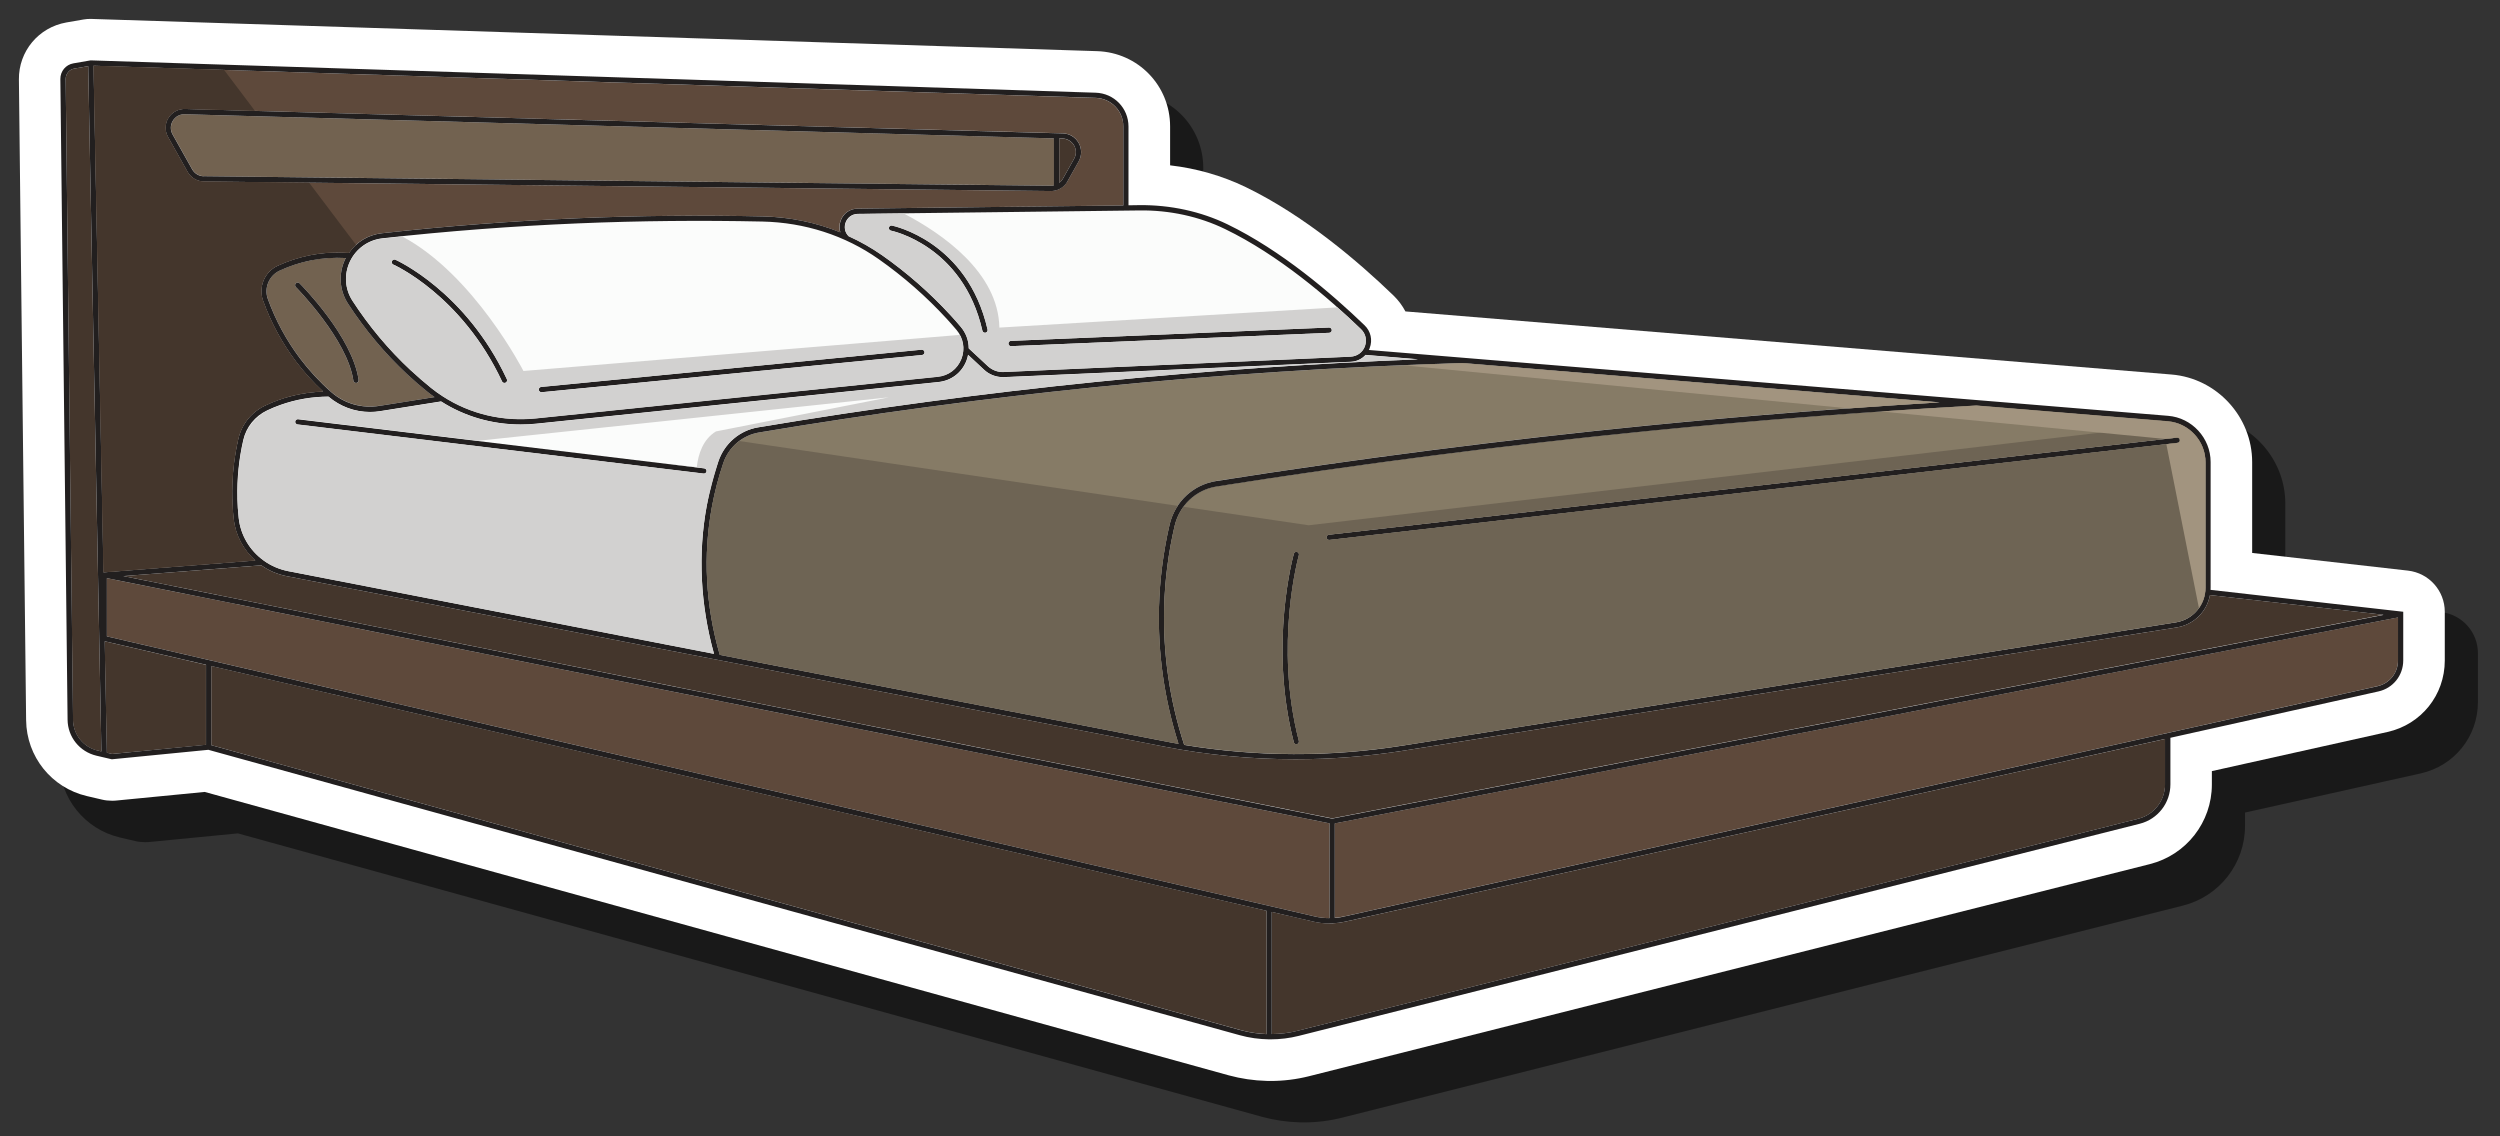 <?xml version="1.0" encoding="UTF-8"?><svg id="a" xmlns="http://www.w3.org/2000/svg" viewBox="0 0 301.51 137.02"><rect x="0" y="0" width="301.51" height="137.02" fill="#333333" stroke="none"/><defs><style>.b{fill:#44362c;}.c{fill:#fff;}.d{opacity:.5;}.e{fill:#6e6454;}.f{fill:#a2947f;}.g{fill:#5e493b;}.h{fill:#867b66;}.i{fill:#726250;}.j{fill:#221f1f;}.k{fill:#d2d1d0;}.l{fill:#fbfcfb;}</style></defs><path class="d" d="M157.07,135.37c-.11,0-.22,0-.32-.01-1.55-.04-3.09-.27-4.56-.67L28.69,100.51l-10.68,1.04c-.17,.02-.34,.02-.52,.02-.39,0-.8-.04-1.17-.13l-1.84-.43c-4.27-1-7.28-4.76-7.33-9.15L6.28,14.59c-.04-3.4,2.37-6.29,5.72-6.88l2.07-.36c.28-.05,.57-.07,.86-.07,.05,0,121.39,3.89,121.39,3.89,4.93,.16,8.8,4.15,8.8,9.08v4.69c3.2,.37,6.29,1.26,9.11,2.62,7.09,3.43,13.61,9,17.83,13.08,.59,.57,1.07,1.22,1.44,1.92l92.4,7.61c5.45,.45,9.72,5.09,9.72,10.56v10.96l18.79,2.13c2.53,.29,4.44,2.42,4.44,4.97v5.87c0,4.17-2.84,7.71-6.91,8.62l-21.18,4.72v1.61c0,4.55-3.08,8.5-7.49,9.61l-101.41,25.58c-1.51,.38-3.07,.57-4.62,.57-.03,0-.14,0-.16,0Z"/><path class="c" d="M153.07,130.37c-.11,0-.22,0-.32-.01-1.55-.04-3.09-.27-4.56-.67L24.69,95.51l-10.68,1.04c-.17,.02-.34,.02-.52,.02-.39,0-.8-.04-1.17-.13l-1.84-.43c-4.27-1-7.28-4.76-7.33-9.15L2.28,9.59c-.04-3.4,2.37-6.29,5.72-6.88l2.07-.36c.28-.05,.57-.07,.86-.07,.05,0,121.39,3.89,121.39,3.89,4.93,.16,8.8,4.15,8.8,9.08v4.69c3.2,.37,6.29,1.26,9.11,2.62,7.09,3.43,13.61,9,17.83,13.08,.59,.57,1.07,1.22,1.44,1.92l92.4,7.61c5.45,.45,9.72,5.09,9.72,10.56v10.96l18.79,2.13c2.53,.29,4.44,2.42,4.44,4.97v5.87c0,4.17-2.84,7.71-6.91,8.62l-21.18,4.72v1.61c0,4.55-3.08,8.5-7.49,9.61l-101.41,25.58c-1.51,.38-3.07,.57-4.62,.57-.03,0-.14,0-.16,0Z"/><g><path class="i" d="M23.18,20.42l-2.36-4.21c-.29-.52-.28-1.13,.03-1.64,.31-.51,.82-.8,1.44-.79l104.82,2.91v5.67c-.12,.03-.25,.05-.37,.04l-102.15-1.15c-.58,0-1.12-.33-1.41-.84Z"/><path class="b" d="M129.54,17.54c.28,.5,.29,1.1,0,1.61l-1.36,2.42c-.11,.19-.26,.35-.43,.48v-5.34h.41c.58,.03,1.09,.34,1.38,.84Z"/><path class="g" d="M113.48,25.04c7.58-.09,16.37-.2,22-.26V15.26c0-1.87-1.47-3.39-3.34-3.45L11.28,7.93l1.18,61.1,18.31-1.43c-1.44-1.28-2.4-3.05-2.62-5.05-.09-.81-.14-1.63-.16-2.45-.06-2.41,.19-4.82,.73-7.18,.41-1.76,1.59-3.23,3.24-4.01,.54-.25,1.09-.49,1.66-.69,1.71-.61,3.5-.94,5.32-1-1.19-1.11-2.3-2.33-3.28-3.63-1.68-2.23-3.01-4.69-3.96-7.33-.59-1.63,.18-3.48,1.76-4.21,1.23-.57,2.53-.99,3.85-1.26,1.56-.32,3.16-.41,4.76-.29,.91-1.32,2.34-2.19,3.97-2.37,7.83-.87,15.78-1.48,23.65-1.81,7.38-.31,14.87-.38,22.25-.22,3.28,.07,6.46,.73,9.39,1.92-.15-.47-.13-.99,.07-1.48,.34-.84,1.11-1.37,2.02-1.38l10.04-.12Zm13.25-2l-102.15-1.15c-.81,0-1.56-.45-1.96-1.16l-2.36-4.21c-.4-.72-.39-1.58,.04-2.29,.43-.71,1.19-1.12,2.01-1.09l105.87,2.94c.8,.02,1.52,.45,1.91,1.15,.4,.7,.4,1.53,0,2.23l-1.36,2.42c-.27,.47-.69,.82-1.17,1.01,0,0-.02,0-.02,0-.25,.09-.51,.14-.78,.14h-.03Z"/><path class="i" d="M45.76,48.95l6.66-1.06c-.27-.19-.54-.38-.8-.59-.87-.7-1.71-1.43-2.52-2.18-2.7-2.52-5.1-5.38-7.13-8.51-1.04-1.61-1.17-3.6-.35-5.34,.03-.06,.06-.11,.09-.16-1.43-.08-2.87,.01-4.27,.3-1.28,.26-2.52,.67-3.71,1.22-1.28,.59-1.91,2.09-1.43,3.41,.93,2.58,2.23,4.99,3.87,7.16,1.11,1.47,2.37,2.84,3.76,4.06,1.59,1.4,3.72,2.02,5.83,1.68Zm-2.5-3.13c.02,.17-.1,.34-.27,.36-.01,0-.03,0-.05,0-.16,0-.29-.11-.32-.27-.71-4.98-6.88-11.23-6.94-11.29-.12-.12-.12-.33,0-.45,.12-.12,.33-.12,.45,0,.26,.26,6.38,6.45,7.12,11.65Z"/><path class="l" d="M49.53,44.66c.79,.74,1.63,1.46,2.48,2.15,.46,.37,.93,.71,1.42,1.02h0c3.29,2.12,7.21,3.05,11.22,2.64l48.46-5.02c1.29-.13,2.35-.93,2.83-2.14,.48-1.2,.27-2.51-.58-3.5-.38-.44-.78-.89-1.18-1.34-2.45-2.67-5.22-5.1-8.21-7.2-4.05-2.85-8.91-4.41-14.03-4.53-7.37-.17-14.85-.09-22.21,.22-7.85,.33-15.8,.94-23.61,1.8-1.72,.19-3.18,1.24-3.92,2.8-.73,1.53-.61,3.3,.31,4.72,2,3.08,4.36,5.91,7.03,8.39Zm15.45,2.36c-.02-.18,.11-.33,.29-.35l45.88-4.49c.17-.01,.33,.11,.35,.29,.02,.18-.11,.33-.29,.35l-45.88,4.49h-.03c-.16,0-.3-.12-.32-.29Zm-17.55-15.1c-.16-.07-.24-.26-.16-.42,.07-.16,.26-.24,.42-.17,.08,.04,8.47,3.78,13.44,14.41,.07,.16,0,.35-.15,.42-.04,.02-.09,.03-.14,.03-.12,0-.24-.07-.29-.18-4.86-10.4-13.03-14.06-13.11-14.09Z"/><path class="b" d="M11.78,90.53c-1.74-.41-2.96-1.94-2.98-3.72L7.92,9.53c0-.62,.43-1.15,1.04-1.26l1.68-.29,1.59,82.65-.46-.11Z"/><path class="b" d="M160.34,111.38c.09,0,.17-.01,.25-.01,.02,0,.05,.01,.07,.01,.04,0,.09,0,.13-.03,.47-.02,.93-.08,1.38-.18l98.95-22.05v5.48c0,1.96-1.33,3.67-3.23,4.14l-101.41,25.58c-1.01,.26-2.05,.38-3.09,.39v-14.73l5.03,1.17c.62,.14,1.27,.22,1.91,.22Z"/><path class="b" d="M152.76,124.71c-1.03-.04-2.06-.19-3.06-.46L25.48,89.87v-9.55l127.28,29.52v14.87Z"/><polygon class="b" points="24.84 89.83 13.52 90.93 12.88 90.78 12.62 77.34 24.84 80.18 24.84 89.83"/><path class="g" d="M12.89,69.73l147.46,29.57v11.43c-.6,0-1.2-.06-1.78-.2L12.89,76.75v-7.02Z"/><path class="l" d="M164.61,41.76c.28-.73,.1-1.52-.47-2.06-3.92-3.79-9.95-8.96-16.37-12.06-3.13-1.52-6.71-2.29-10.34-2.25-5.37,.07-15.43,.19-23.94,.29l-10.04,.12c-.77,.01-1.25,.52-1.44,.99-.19,.46-.2,1.15,.33,1.69,1.4,.64,2.74,1.39,4,2.27,3.04,2.13,5.83,4.59,8.32,7.29,.42,.45,.82,.91,1.2,1.36,.65,.76,.98,1.68,.98,2.62l2.29,2.13c.51,.48,1.21,.76,1.94,.72l41.82-1.85c.79-.04,1.45-.52,1.73-1.25Zm-45.51-2.02c.04,.17-.07,.34-.24,.38-.02,0-.05,0-.07,0-.15,0-.28-.1-.31-.25-2.34-10.28-10.94-12.04-11.02-12.06-.17-.03-.29-.2-.25-.37,.03-.17,.2-.29,.37-.25,.09,.02,9.09,1.85,11.53,12.54Zm41.52,.06c0,.18-.13,.32-.31,.33l-38.36,1.61h-.01c-.17,0-.31-.13-.32-.31,0-.18,.13-.32,.31-.33l38.36-1.61c.17,0,.32,.13,.33,.31Z"/><path class="g" d="M160.98,110.7v-11.4l128.23-24.84v5.19c0,1.51-1.03,2.78-2.5,3.11l-124.68,27.78c-.35,.08-.7,.12-1.05,.15Z"/><path class="h" d="M265.98,70.88v-15.15c0-2.56-2-4.73-4.55-4.94l-23.09-1.9c-13.11,.73-26.39,1.75-39.46,3.05-17.36,1.72-34.9,3.98-52.13,6.7-2.51,.4-4.51,2.27-5.09,4.78-.74,3.21-1.17,6.5-1.26,9.77-.15,5.64,.66,11.23,2.42,16.62,8.74,1.45,17.6,1.48,26.37,.08l93.23-14.86c2.06-.33,3.56-2.08,3.56-4.17Zm-109.33,18.49c.04,.17-.06,.35-.23,.39-.03,0-.05,0-.08,0-.14,0-.27-.1-.31-.24-3.06-11.8-.03-22.64,0-22.75,.05-.17,.23-.27,.39-.22,.17,.05,.27,.23,.22,.39-.03,.11-3.01,10.79,0,22.41Zm106.26-36.32c.02,.18-.11,.33-.28,.35l-102.29,11.71s-.02,0-.04,0c-.16,0-.3-.12-.32-.28-.02-.18,.11-.33,.28-.35l102.29-11.71c.18-.02,.33,.11,.35,.28Z"/><path class="h" d="M146.66,58.02c-2.77,.44-4.97,2.51-5.61,5.27-.75,3.25-1.18,6.58-1.27,9.9-.15,5.61,.64,11.16,2.35,16.52-.52-.09-1.04-.18-1.56-.29l-53.76-10.44c-1.72-5.97-2.04-11.99-.94-17.9,.33-1.77,.79-3.53,1.37-5.24,.66-1.93,2.3-3.34,4.29-3.68,13.51-2.27,27.26-4.12,40.89-5.5,14.57-1.47,29.37-2.44,44-2.88l57.47,4.74c-11.68,.7-23.45,1.63-35.06,2.78-17.37,1.73-34.92,3.98-52.16,6.71Z"/><path class="b" d="M14.88,69.48l16.63-1.3c.91,.64,1.97,1.1,3.13,1.32l105.8,20.55c5.23,1.02,10.51,1.52,15.8,1.52,4.36,0,8.72-.35,13.05-1.04l93.23-14.86c2.07-.33,3.64-1.91,4.01-3.9l20.89,2.37-126.76,24.56L14.88,69.48Z"/><path class="l" d="M132.35,46.04c12.78-1.29,25.74-2.2,38.6-2.7l-6.26-.52c-.45,.49-1.07,.8-1.78,.83l-41.83,1.85s-.09,0-.13,0c-.84,0-1.67-.32-2.27-.89l-1.93-1.8c-.05,.25-.11,.49-.21,.74-.57,1.43-1.83,2.38-3.36,2.54l-48.46,5.02c-.65,.07-1.29,.1-1.93,.1-3.44,0-6.74-.97-9.6-2.78l-7.33,1.17c-.42,.07-.83,.1-1.24,.1-1.83,0-3.6-.65-5.01-1.85-1.98,0-3.93,.34-5.78,1-.55,.19-1.09,.42-1.6,.66-1.47,.7-2.53,2-2.89,3.57-.53,2.3-.77,4.67-.71,7.02,.02,.79,.07,1.6,.16,2.39,.23,2.1,1.35,3.92,2.99,5.11,.02,.01,.03,.02,.05,.04,.85,.61,1.85,1.04,2.94,1.26l51.34,9.97c-1.65-5.89-1.96-12.06-.87-17.88,.33-1.8,.8-3.59,1.39-5.33,.73-2.15,2.57-3.73,4.79-4.1,13.52-2.27,27.29-4.12,40.93-5.5Zm-47.14,10.8c-.02,.16-.16,.28-.32,.28-.01,0-.03,0-.04,0l-48.98-5.92c-.18-.02-.3-.18-.28-.35,.02-.18,.19-.3,.35-.28l48.98,5.92c.18,.02,.3,.18,.28,.35Z"/><path class="j" d="M65.27,46.66l45.88-4.49c.17-.01,.33,.11,.35,.29,.02,.18-.11,.33-.29,.35l-45.88,4.49h-.03c-.16,0-.3-.12-.32-.29-.02-.18,.11-.33,.29-.35Z"/><path class="j" d="M47.27,31.49c.07-.16,.26-.24,.42-.17,.08,.04,8.47,3.78,13.44,14.41,.07,.16,0,.35-.15,.42-.04,.02-.09,.03-.14,.03-.12,0-.24-.07-.29-.18-4.86-10.4-13.03-14.06-13.11-14.09-.16-.07-.24-.26-.16-.42Z"/><path class="j" d="M160.31,40.14l-38.36,1.61h-.01c-.17,0-.31-.13-.32-.31,0-.18,.13-.32,.31-.33l38.36-1.61c.17,0,.32,.13,.33,.31,0,.18-.13,.32-.31,.33Z"/><path class="j" d="M118.86,40.13s-.05,0-.07,0c-.15,0-.28-.1-.31-.25-2.34-10.28-10.94-12.04-11.02-12.06-.17-.03-.29-.2-.25-.37,.03-.17,.2-.29,.37-.25,.09,.02,9.09,1.85,11.53,12.54,.04,.17-.07,.34-.24,.38Z"/><path class="j" d="M42.99,46.18s-.03,0-.05,0c-.16,0-.29-.11-.32-.27-.71-4.98-6.88-11.23-6.94-11.29-.12-.12-.12-.33,0-.45,.12-.12,.33-.12,.45,0,.26,.26,6.38,6.45,7.12,11.65,.02,.17-.1,.34-.27,.36Z"/><path class="j" d="M262.63,53.41l-102.29,11.71s-.02,0-.04,0c-.16,0-.3-.12-.32-.28-.02-.18,.11-.33,.28-.35l102.29-11.71c.18-.02,.33,.11,.35,.28,.02,.18-.11,.33-.28,.35Z"/><path class="j" d="M84.9,57.12s-.03,0-.04,0l-48.98-5.92c-.18-.02-.3-.18-.28-.35,.02-.18,.19-.3,.35-.28l48.98,5.92c.18,.02,.3,.18,.28,.35-.02,.16-.16,.28-.32,.28Z"/><path class="j" d="M261.76,88.98l25.09-5.59c1.76-.39,2.99-1.93,2.99-3.74v-5.87l-23.24-2.64c0-.09,.01-.18,.01-.27v-15.15c0-2.89-2.26-5.34-5.13-5.57l-96.39-7.94c.04-.07,.08-.15,.1-.23,.37-.97,.13-2.03-.62-2.75-3.96-3.82-10.04-9.03-16.54-12.18-3.22-1.56-6.9-2.35-10.63-2.31-.41,0-.85,.01-1.3,.02V15.26c0-2.22-1.74-4.01-3.96-4.08L10.93,7.28l-2.08,.36c-.92,.16-1.58,.96-1.57,1.89l.87,77.27c.02,2.08,1.45,3.86,3.48,4.34l1.84,.43h.05l11.61-1.14,124.39,34.42c1.15,.32,2.34,.48,3.53,.5,0,0,.02,0,.03,0,0,0,.01,0,.02,0,.05,0,.1,0,.14,0,1.14,0,2.29-.14,3.4-.42l101.41-25.58c2.19-.55,3.71-2.51,3.71-4.76v-5.62Zm-108.37,21.01l5.03,1.17c.62,.14,1.27,.22,1.91,.22,.09,0,.17-.01,.25-.01,.02,0,.05,.01,.07,.01,.04,0,.09,0,.13-.03,.47-.02,.93-.08,1.38-.18l98.95-22.05v5.48c0,1.96-1.33,3.67-3.23,4.14l-101.41,25.58c-1.01,.26-2.05,.38-3.09,.39v-14.73ZM25.48,80.33l127.28,29.52v14.87c-1.03-.04-2.06-.19-3.06-.46L25.48,89.87v-9.55Zm-12.59-3.58v-7.02l147.46,29.57v11.43c-.6,0-1.2-.06-1.78-.2L12.89,76.75Zm-.26,.59l12.22,2.83v9.65l-11.32,1.11-.64-.15-.26-13.44Zm-.38,13.29l-.46-.11c-1.74-.41-2.96-1.94-2.98-3.72L7.92,9.53c0-.62,.43-1.15,1.04-1.26l1.68-.29,1.59,82.65ZM135.48,24.78c-5.63,.07-14.42,.17-22,.26l-10.04,.12c-.91,.01-1.68,.54-2.02,1.38-.2,.49-.21,1.01-.07,1.48-2.93-1.19-6.11-1.85-9.39-1.92-7.39-.17-14.87-.09-22.25,.22-7.87,.33-15.83,.94-23.65,1.81-1.63,.18-3.06,1.05-3.97,2.37-1.6-.12-3.2-.02-4.76,.29-1.32,.27-2.62,.69-3.85,1.26-1.58,.73-2.35,2.58-1.76,4.21,.95,2.64,2.28,5.1,3.96,7.33,.98,1.3,2.08,2.51,3.28,3.63-1.82,.07-3.61,.4-5.32,1-.57,.2-1.13,.43-1.66,.69-1.65,.78-2.83,2.24-3.24,4.01-.54,2.36-.79,4.77-.73,7.18,.02,.81,.07,1.64,.16,2.45,.22,2,1.18,3.78,2.62,5.05l-18.31,1.43L11.28,7.93l120.86,3.87c1.87,.06,3.34,1.57,3.34,3.45v9.52ZM52.42,47.89l-6.66,1.06c-2.11,.34-4.24-.27-5.83-1.68-1.39-1.22-2.65-2.59-3.76-4.06-1.64-2.18-2.94-4.59-3.87-7.16-.48-1.32,.15-2.82,1.43-3.41,1.19-.55,2.44-.96,3.71-1.22,1.4-.28,2.83-.38,4.27-.3-.03,.06-.06,.11-.09,.16-.82,1.74-.69,3.73,.35,5.34,2.03,3.13,4.43,5.99,7.13,8.51,.8,.75,1.65,1.48,2.52,2.18,.26,.21,.53,.4,.8,.59Zm-.4-1.09c-.85-.69-1.69-1.41-2.48-2.15-2.66-2.48-5.03-5.3-7.03-8.39-.92-1.42-1.03-3.18-.31-4.72,.74-1.56,2.21-2.61,3.92-2.8,7.81-.87,15.76-1.47,23.61-1.8,7.37-.31,14.84-.38,22.21-.22,5.12,.11,9.98,1.68,14.03,4.53,3,2.11,5.76,4.53,8.21,7.2,.41,.45,.8,.89,1.18,1.34,.84,.99,1.06,2.29,.58,3.5-.48,1.21-1.54,2-2.83,2.14l-48.46,5.02c-4.01,.41-7.93-.52-11.22-2.64h0c-.49-.32-.96-.65-1.42-1.02Zm112.59-5.04c-.28,.74-.94,1.21-1.73,1.25l-41.82,1.85c-.72,.04-1.42-.23-1.94-.72l-2.29-2.13c0-.94-.33-1.86-.98-2.62-.38-.45-.78-.9-1.2-1.36-2.48-2.71-5.28-5.16-8.32-7.29-1.26-.89-2.61-1.64-4-2.27-.53-.54-.52-1.22-.33-1.69,.19-.47,.67-.97,1.44-.99l10.04-.12c8.51-.1,18.57-.22,23.94-.29,3.63-.05,7.21,.73,10.34,2.25,6.42,3.11,12.45,8.27,16.37,12.06,.56,.54,.74,1.33,.47,2.06Zm6.34,1.58c-12.86,.5-25.82,1.41-38.6,2.7-13.64,1.38-27.41,3.23-40.93,5.5-2.22,.37-4.06,1.94-4.79,4.1-.59,1.74-1.06,3.54-1.39,5.33-1.08,5.82-.77,11.99,.87,17.88l-51.34-9.97c-1.09-.21-2.08-.65-2.94-1.26-.02-.01-.03-.02-.05-.04-1.65-1.19-2.76-3.01-2.99-5.11-.09-.79-.14-1.6-.16-2.39-.06-2.35,.18-4.72,.71-7.02,.36-1.57,1.42-2.88,2.89-3.57,.52-.25,1.06-.47,1.6-.66,1.85-.66,3.8-.99,5.78-1,1.41,1.2,3.18,1.85,5.01,1.85,.41,0,.83-.03,1.24-.1l7.33-1.17c2.85,1.82,6.16,2.78,9.6,2.78,.64,0,1.28-.03,1.93-.1l48.46-5.02c1.53-.16,2.79-1.11,3.36-2.54,.1-.24,.16-.49,.21-.74l1.93,1.8c.6,.57,1.43,.89,2.27,.89,.04,0,.09,0,.13,0l41.83-1.85c.71-.03,1.33-.34,1.78-.83l6.26,.52Zm62.93,5.19c-11.68,.7-23.45,1.63-35.06,2.78-17.37,1.73-34.92,3.98-52.16,6.71-2.77,.44-4.97,2.51-5.61,5.27-.75,3.25-1.18,6.58-1.27,9.9-.15,5.61,.64,11.16,2.35,16.52-.52-.09-1.04-.18-1.56-.29l-53.76-10.44c-1.72-5.97-2.04-11.99-.94-17.9,.33-1.77,.79-3.53,1.37-5.24,.66-1.93,2.3-3.34,4.29-3.68,13.51-2.27,27.26-4.12,40.89-5.5,14.57-1.47,29.37-2.44,44-2.88l57.47,4.74Zm32.1,22.36c0,2.09-1.5,3.84-3.56,4.17l-93.23,14.86c-8.77,1.4-17.63,1.37-26.37-.08-1.76-5.39-2.57-10.98-2.42-16.62,.09-3.28,.51-6.57,1.26-9.77,.58-2.51,2.58-4.39,5.09-4.78,17.23-2.72,34.76-4.98,52.13-6.7,13.07-1.3,26.35-2.32,39.46-3.05l23.09,1.9c2.55,.21,4.55,2.38,4.55,4.94v15.15Zm21.44,3.28l-126.76,24.56L14.88,69.48l16.63-1.3c.91,.64,1.97,1.1,3.13,1.32l105.8,20.55c5.23,1.02,10.51,1.52,15.8,1.52,4.36,0,8.72-.35,13.05-1.04l93.23-14.86c2.07-.33,3.64-1.91,4.01-3.9l20.89,2.37Zm-125.39,36.39c-.35,.08-.7,.12-1.05,.15v-11.4l128.23-24.84v5.19c0,1.51-1.03,2.78-2.5,3.11l-124.68,27.78Z"/><path class="j" d="M24.58,21.89l102.15,1.15h.03c.27,0,.53-.05,.78-.14,0,0,.02,0,.02,0,.49-.19,.91-.53,1.17-1.01l1.36-2.42c.39-.7,.39-1.53,0-2.23-.4-.7-1.11-1.13-1.91-1.15L22.31,13.14c-.82-.02-1.58,.39-2.01,1.09-.43,.71-.44,1.56-.04,2.29l2.36,4.21c.4,.71,1.15,1.15,1.96,1.16Zm103.17-5.19h.41c.58,.03,1.09,.34,1.38,.84,.28,.5,.29,1.1,0,1.61l-1.36,2.42c-.11,.19-.26,.35-.43,.48v-5.34ZM24.58,21.26c-.58,0-1.12-.33-1.41-.84l-2.36-4.21c-.29-.52-.28-1.13,.03-1.64,.31-.51,.82-.8,1.44-.79l104.82,2.91v5.67c-.12,.03-.25,.05-.37,.04l-102.15-1.15Z"/><path class="j" d="M156.43,89.77s-.05,0-.08,0c-.14,0-.27-.1-.31-.24-3.06-11.8-.03-22.64,0-22.75,.05-.17,.23-.27,.39-.22,.17,.05,.27,.23,.22,.39-.03,.11-3.01,10.79,0,22.41,.04,.17-.06,.35-.23,.39Z"/><path class="k" d="M49.53,44.66c.79,.74,1.63,1.46,2.48,2.15,.46,.37,.93,.71,1.42,1.02h0c3.29,2.12,7.21,3.05,11.22,2.64l48.46-5.02c1.29-.13,2.35-.93,2.83-2.14,.39-.99,.3-2.03-.2-2.92l-52.61,4.35s-5.96-11.62-14.61-16.22c-.8,.08-1.61,.16-2.4,.25-1.72,.19-3.18,1.24-3.92,2.8-.73,1.53-.61,3.3,.31,4.72,2,3.08,4.36,5.91,7.03,8.39Zm15.45,2.36c-.02-.18,.11-.33,.29-.35l45.88-4.49c.17-.01,.33,.11,.35,.29,.02,.18-.11,.33-.29,.35l-45.88,4.49h-.03c-.16,0-.3-.12-.32-.29Zm-17.55-15.1c-.16-.07-.24-.26-.16-.42,.07-.16,.26-.24,.42-.17,.08,.04,8.47,3.78,13.44,14.41,.07,.16,0,.35-.15,.42-.04,.02-.09,.03-.14,.03-.12,0-.24-.07-.29-.18-4.86-10.4-13.03-14.06-13.11-14.09Z"/><g><path class="e" d="M169.19,89.91l93.23-14.86c2.06-.33,3.56-2.08,3.56-4.17v-15.15c0-2.13-1.39-3.96-3.32-4.65l-104.83,12.27-15.09-2.23c-.5,.68-.87,1.45-1.07,2.31-.74,3.21-1.17,6.49-1.26,9.77-.15,5.64,.66,11.23,2.42,16.62,8.74,1.45,17.6,1.48,26.37,.08Zm-9.21-25.07c-.02-.18,.11-.33,.28-.35l102.29-11.71c.18-.02,.33,.11,.35,.28,.02,.18-.11,.33-.28,.35l-102.29,11.71s-.02,0-.04,0c-.16,0-.3-.12-.32-.28Zm-3.94,24.7c-3.06-11.8-.03-22.64,0-22.75,.05-.17,.23-.27,.39-.22,.17,.05,.27,.23,.22,.39-.03,.11-3.01,10.79,0,22.41,.04,.17-.06,.35-.23,.39-.03,0-.05,0-.08,0-.14,0-.27-.1-.31-.24Z"/><path class="e" d="M85.86,61.09c.33-1.77,.79-3.53,1.37-5.24,.37-1.09,1.06-2,1.94-2.66l52.87,7.82c-.45,.68-.8,1.44-.99,2.27-.75,3.25-1.18,6.58-1.27,9.9-.15,5.61,.64,11.16,2.35,16.52-.52-.09-1.04-.18-1.56-.29l-53.76-10.44c-1.72-5.97-2.04-11.99-.94-17.9Z"/></g><path class="k" d="M106.34,30.75c3.04,2.13,5.83,4.59,8.32,7.29,.42,.45,.82,.91,1.2,1.36,.65,.76,.98,1.68,.98,2.62l2.29,2.13c.51,.48,1.21,.76,1.94,.72l41.82-1.85c.79-.04,1.45-.52,1.73-1.25,.28-.73,.1-1.52-.47-2.06-.85-.82-1.82-1.72-2.86-2.64l-40.76,2.44c-.13-6.67-6.9-11.34-11.53-13.76l-5.54,.07c-.77,.01-1.25,.52-1.44,.99-.19,.46-.2,1.15,.33,1.69,1.4,.64,2.74,1.39,4,2.27Zm15.28,10.69c0-.18,.13-.32,.31-.33l38.36-1.61c.17,0,.32,.13,.33,.31,0,.18-.13,.33-.31,.33l-38.36,1.61h-.01c-.17,0-.31-.13-.32-.31Zm-14.42-13.98c.03-.17,.2-.29,.37-.25,.09,.02,9.09,1.85,11.53,12.54,.04,.17-.07,.34-.24,.38-.02,0-.05,0-.07,0-.15,0-.28-.1-.31-.25-2.34-10.28-10.94-12.04-11.02-12.06-.17-.03-.29-.2-.25-.37Z"/><path class="k" d="M28.63,60.09c.02,.79,.07,1.6,.16,2.39,.23,2.1,1.35,3.92,2.99,5.11,.02,.01,.03,.02,.05,.04,.85,.61,1.85,1.04,2.94,1.26l51.34,9.97c-1.65-5.89-1.96-12.06-.87-17.88,.11-.57,.24-1.13,.38-1.7h0c.08-.36,.18-.73,.28-1.09,.15-.54,.29-1.08,.46-1.61h0c.1-.31,.18-.63,.29-.94,.73-2.15,2.57-3.73,4.79-4.1,13.52-2.27,27.29-4.12,40.93-5.5,12.78-1.29,25.74-2.2,38.6-2.7l-6.26-.52c-.45,.49-1.07,.8-1.78,.83l-41.83,1.85s-.09,0-.13,0c-.84,0-1.67-.32-2.27-.89l-1.93-1.8c-.05,.25-.11,.49-.21,.74-.57,1.43-1.83,2.38-3.36,2.54l-48.46,5.02c-.65,.07-1.29,.1-1.93,.1-3.44,0-6.74-.97-9.6-2.78l-7.33,1.17c-.42,.07-.83,.1-1.24,.1-1.83,0-3.6-.65-5.01-1.85-1.98,0-3.93,.34-5.78,1-.55,.19-1.09,.42-1.6,.66-.55,.26-1,.63-1.42,1.05h-.02c-.19,.18-.36,.38-.52,.59-.01,.02-.03,.03-.04,.05h0c-.42,.56-.73,1.19-.89,1.89-.53,2.3-.77,4.67-.71,7.02Zm55.41-3.76l-3.76-.41,3.76,.45h0l.9,.11c.18,.02,.3,.18,.28,.35-.02,.16-.16,.28-.32,.28-.01,0-.03,0-.04,0l-.88-.11h0l-29.17-3.53h0l-18.93-2.29c-.09-.01-.16-.06-.21-.13h0c-.05-.06-.07-.14-.06-.23,.02-.18,.19-.3,.35-.28l21.69,2.62,49.55-5.24-20.85,4.11c-1.56,.95-2.13,2.71-2.31,4.28Z"/><path class="b" d="M30.74,13.37l-8.43-.23c-.82-.02-1.58,.39-2.01,1.09-.43,.71-.44,1.56-.04,2.29l2.36,4.21c.4,.71,1.15,1.15,1.96,1.16l12.7,.14,5.66,7.5h0c-.31,.29-.6,.61-.84,.96-1.6-.12-3.2-.02-4.76,.29-1.32,.27-2.62,.69-3.85,1.26-1.58,.73-2.35,2.58-1.76,4.21,.95,2.64,2.28,5.1,3.96,7.33,.98,1.3,2.08,2.51,3.28,3.63-1.82,.07-3.61,.4-5.32,1-.57,.2-1.13,.43-1.66,.69-1.65,.78-2.83,2.24-3.24,4.01-.54,2.36-.79,4.77-.73,7.18,.02,.81,.07,1.64,.16,2.45,.22,2,1.18,3.78,2.62,5.05l-18.31,1.43L11.28,7.93l15.74,.5,3.72,4.93Z"/><g><path class="f" d="M233.88,48.53c-3.62,.22-7.24,.46-10.86,.73l-53.63-5.19c2.34-.1,4.69-.2,7.02-.27l57.47,4.74Z"/><path class="f" d="M262.63,53.41c.18-.02,.3-.18,.28-.35-.02-.18-.18-.3-.35-.28l-1.43,.16h0l-34.33-3.32c3.86-.26,7.71-.51,11.56-.72l23.09,1.9c2.55,.21,4.55,2.38,4.55,4.94v15.15c0,.92-.3,1.76-.8,2.45l-3.93-19.77,1.38-.16Z"/></g></g></svg>